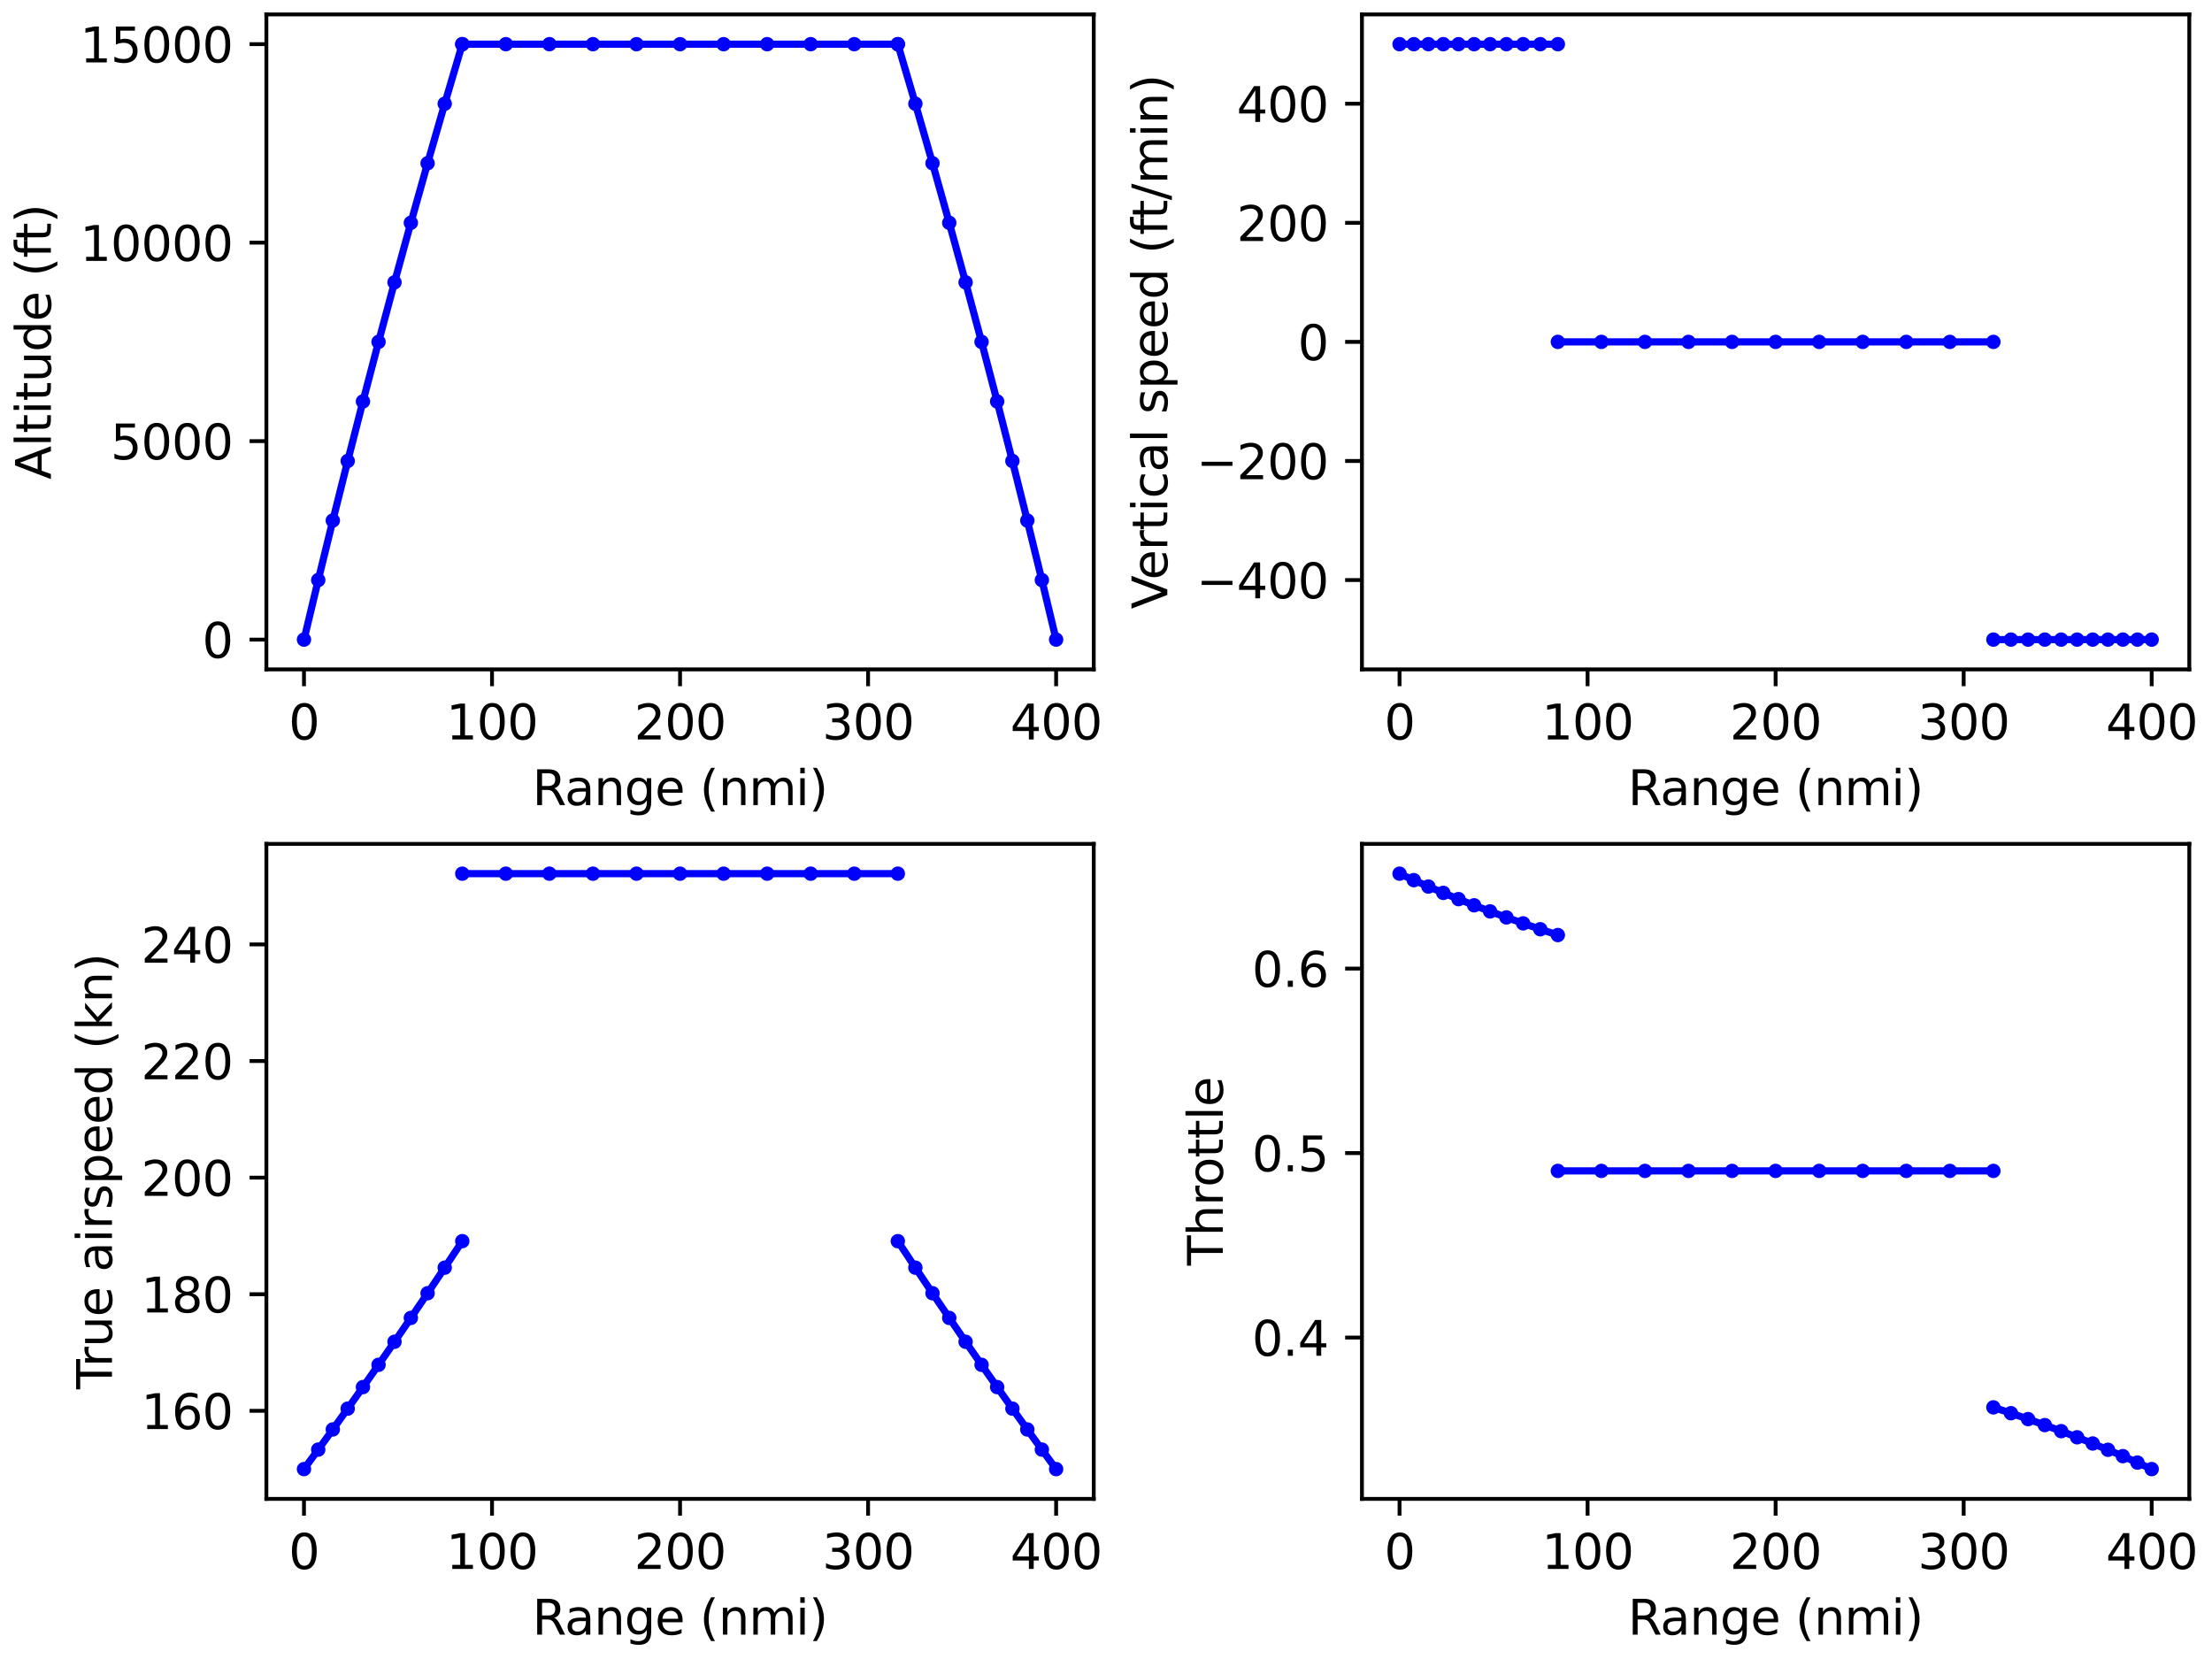 <?xml version="1.0" encoding="utf-8" standalone="no"?>
<!DOCTYPE svg PUBLIC "-//W3C//DTD SVG 1.1//EN"
  "http://www.w3.org/Graphics/SVG/1.1/DTD/svg11.dtd">
<svg xmlns:xlink="http://www.w3.org/1999/xlink" width="460.8pt" height="345.6pt" viewBox="0 0 460.8 345.6" xmlns="http://www.w3.org/2000/svg" version="1.1">
 <defs>
  <style type="text/css">*{stroke-linejoin: round; stroke-linecap: butt}</style>
 </defs>
 <g id="figure_1">
  <g id="patch_1">
   <path d="M 0 345.6 
L 460.8 345.6 
L 460.8 0 
L 0 0 
z
" style="fill: #ffffff"/>
  </g>
  <g id="axes_1">
   <g id="patch_2">
    <path d="M 55.491 139.444 
L 227.843 139.444 
L 227.843 3 
L 55.491 3 
z
" style="fill: #ffffff"/>
   </g>
   <g id="matplotlib.axis_1">
    <g id="xtick_1">
     <g id="line2d_1">
      <defs>
       <path id="m41e65a9939" d="M 0 0 
L 0 3.5 
" style="stroke: #000000; stroke-width: 0.8"/>
      </defs>
      <g>
       <use xlink:href="#m41e65a9939" x="63.325" y="139.444" style="stroke: #000000; stroke-width: 0.8"/>
      </g>
     </g>
     <g id="text_1">
      <!-- 0 -->
      <g transform="translate(60.144 154.042)scale(0.1 -0.1)">
       <defs>
        <path id="DejaVuSans-30" d="M 2034 4250 
Q 1547 4250 1301 3770 
Q 1056 3291 1056 2328 
Q 1056 1369 1301 889 
Q 1547 409 2034 409 
Q 2525 409 2770 889 
Q 3016 1369 3016 2328 
Q 3016 3291 2770 3770 
Q 2525 4250 2034 4250 
z
M 2034 4750 
Q 2819 4750 3233 4129 
Q 3647 3509 3647 2328 
Q 3647 1150 3233 529 
Q 2819 -91 2034 -91 
Q 1250 -91 836 529 
Q 422 1150 422 2328 
Q 422 3509 836 4129 
Q 1250 4750 2034 4750 
z
" transform="scale(0.016)"/>
       </defs>
       <use xlink:href="#DejaVuSans-30"/>
      </g>
     </g>
    </g>
    <g id="xtick_2">
     <g id="line2d_2">
      <g>
       <use xlink:href="#m41e65a9939" x="102.496" y="139.444" style="stroke: #000000; stroke-width: 0.8"/>
      </g>
     </g>
     <g id="text_2">
      <!-- 100 -->
      <g transform="translate(92.952 154.042)scale(0.1 -0.1)">
       <defs>
        <path id="DejaVuSans-31" d="M 794 531 
L 1825 531 
L 1825 4091 
L 703 3866 
L 703 4441 
L 1819 4666 
L 2450 4666 
L 2450 531 
L 3481 531 
L 3481 0 
L 794 0 
L 794 531 
z
" transform="scale(0.016)"/>
       </defs>
       <use xlink:href="#DejaVuSans-31"/>
       <use xlink:href="#DejaVuSans-30" x="63.623"/>
       <use xlink:href="#DejaVuSans-30" x="127.246"/>
      </g>
     </g>
    </g>
    <g id="xtick_3">
     <g id="line2d_3">
      <g>
       <use xlink:href="#m41e65a9939" x="141.667" y="139.444" style="stroke: #000000; stroke-width: 0.8"/>
      </g>
     </g>
     <g id="text_3">
      <!-- 200 -->
      <g transform="translate(132.123 154.042)scale(0.1 -0.1)">
       <defs>
        <path id="DejaVuSans-32" d="M 1228 531 
L 3431 531 
L 3431 0 
L 469 0 
L 469 531 
Q 828 903 1448 1529 
Q 2069 2156 2228 2338 
Q 2531 2678 2651 2914 
Q 2772 3150 2772 3378 
Q 2772 3750 2511 3984 
Q 2250 4219 1831 4219 
Q 1534 4219 1204 4116 
Q 875 4013 500 3803 
L 500 4441 
Q 881 4594 1212 4672 
Q 1544 4750 1819 4750 
Q 2544 4750 2975 4387 
Q 3406 4025 3406 3419 
Q 3406 3131 3298 2873 
Q 3191 2616 2906 2266 
Q 2828 2175 2409 1742 
Q 1991 1309 1228 531 
z
" transform="scale(0.016)"/>
       </defs>
       <use xlink:href="#DejaVuSans-32"/>
       <use xlink:href="#DejaVuSans-30" x="63.623"/>
       <use xlink:href="#DejaVuSans-30" x="127.246"/>
      </g>
     </g>
    </g>
    <g id="xtick_4">
     <g id="line2d_4">
      <g>
       <use xlink:href="#m41e65a9939" x="180.838" y="139.444" style="stroke: #000000; stroke-width: 0.8"/>
      </g>
     </g>
     <g id="text_4">
      <!-- 300 -->
      <g transform="translate(171.294 154.042)scale(0.1 -0.1)">
       <defs>
        <path id="DejaVuSans-33" d="M 2597 2516 
Q 3050 2419 3304 2112 
Q 3559 1806 3559 1356 
Q 3559 666 3084 287 
Q 2609 -91 1734 -91 
Q 1441 -91 1130 -33 
Q 819 25 488 141 
L 488 750 
Q 750 597 1062 519 
Q 1375 441 1716 441 
Q 2309 441 2620 675 
Q 2931 909 2931 1356 
Q 2931 1769 2642 2001 
Q 2353 2234 1838 2234 
L 1294 2234 
L 1294 2753 
L 1863 2753 
Q 2328 2753 2575 2939 
Q 2822 3125 2822 3475 
Q 2822 3834 2567 4026 
Q 2313 4219 1838 4219 
Q 1578 4219 1281 4162 
Q 984 4106 628 3988 
L 628 4550 
Q 988 4650 1302 4700 
Q 1616 4750 1894 4750 
Q 2613 4750 3031 4423 
Q 3450 4097 3450 3541 
Q 3450 3153 3228 2886 
Q 3006 2619 2597 2516 
z
" transform="scale(0.016)"/>
       </defs>
       <use xlink:href="#DejaVuSans-33"/>
       <use xlink:href="#DejaVuSans-30" x="63.623"/>
       <use xlink:href="#DejaVuSans-30" x="127.246"/>
      </g>
     </g>
    </g>
    <g id="xtick_5">
     <g id="line2d_5">
      <g>
       <use xlink:href="#m41e65a9939" x="220.009" y="139.444" style="stroke: #000000; stroke-width: 0.8"/>
      </g>
     </g>
     <g id="text_5">
      <!-- 400 -->
      <g transform="translate(210.465 154.042)scale(0.1 -0.1)">
       <defs>
        <path id="DejaVuSans-34" d="M 2419 4116 
L 825 1625 
L 2419 1625 
L 2419 4116 
z
M 2253 4666 
L 3047 4666 
L 3047 1625 
L 3713 1625 
L 3713 1100 
L 3047 1100 
L 3047 0 
L 2419 0 
L 2419 1100 
L 313 1100 
L 313 1709 
L 2253 4666 
z
" transform="scale(0.016)"/>
       </defs>
       <use xlink:href="#DejaVuSans-34"/>
       <use xlink:href="#DejaVuSans-30" x="63.623"/>
       <use xlink:href="#DejaVuSans-30" x="127.246"/>
      </g>
     </g>
    </g>
    <g id="text_6">
     <!-- Range (nmi) -->
     <g transform="translate(110.903 167.72)scale(0.1 -0.1)">
      <defs>
       <path id="DejaVuSans-52" d="M 2841 2188 
Q 3044 2119 3236 1894 
Q 3428 1669 3622 1275 
L 4263 0 
L 3584 0 
L 2988 1197 
Q 2756 1666 2539 1819 
Q 2322 1972 1947 1972 
L 1259 1972 
L 1259 0 
L 628 0 
L 628 4666 
L 2053 4666 
Q 2853 4666 3247 4331 
Q 3641 3997 3641 3322 
Q 3641 2881 3436 2590 
Q 3231 2300 2841 2188 
z
M 1259 4147 
L 1259 2491 
L 2053 2491 
Q 2509 2491 2742 2702 
Q 2975 2913 2975 3322 
Q 2975 3731 2742 3939 
Q 2509 4147 2053 4147 
L 1259 4147 
z
" transform="scale(0.016)"/>
       <path id="DejaVuSans-61" d="M 2194 1759 
Q 1497 1759 1228 1600 
Q 959 1441 959 1056 
Q 959 750 1161 570 
Q 1363 391 1709 391 
Q 2188 391 2477 730 
Q 2766 1069 2766 1631 
L 2766 1759 
L 2194 1759 
z
M 3341 1997 
L 3341 0 
L 2766 0 
L 2766 531 
Q 2569 213 2275 61 
Q 1981 -91 1556 -91 
Q 1019 -91 701 211 
Q 384 513 384 1019 
Q 384 1609 779 1909 
Q 1175 2209 1959 2209 
L 2766 2209 
L 2766 2266 
Q 2766 2663 2505 2880 
Q 2244 3097 1772 3097 
Q 1472 3097 1187 3025 
Q 903 2953 641 2809 
L 641 3341 
Q 956 3463 1253 3523 
Q 1550 3584 1831 3584 
Q 2591 3584 2966 3190 
Q 3341 2797 3341 1997 
z
" transform="scale(0.016)"/>
       <path id="DejaVuSans-6e" d="M 3513 2113 
L 3513 0 
L 2938 0 
L 2938 2094 
Q 2938 2591 2744 2837 
Q 2550 3084 2163 3084 
Q 1697 3084 1428 2787 
Q 1159 2491 1159 1978 
L 1159 0 
L 581 0 
L 581 3500 
L 1159 3500 
L 1159 2956 
Q 1366 3272 1645 3428 
Q 1925 3584 2291 3584 
Q 2894 3584 3203 3211 
Q 3513 2838 3513 2113 
z
" transform="scale(0.016)"/>
       <path id="DejaVuSans-67" d="M 2906 1791 
Q 2906 2416 2648 2759 
Q 2391 3103 1925 3103 
Q 1463 3103 1205 2759 
Q 947 2416 947 1791 
Q 947 1169 1205 825 
Q 1463 481 1925 481 
Q 2391 481 2648 825 
Q 2906 1169 2906 1791 
z
M 3481 434 
Q 3481 -459 3084 -895 
Q 2688 -1331 1869 -1331 
Q 1566 -1331 1297 -1286 
Q 1028 -1241 775 -1147 
L 775 -588 
Q 1028 -725 1275 -790 
Q 1522 -856 1778 -856 
Q 2344 -856 2625 -561 
Q 2906 -266 2906 331 
L 2906 616 
Q 2728 306 2450 153 
Q 2172 0 1784 0 
Q 1141 0 747 490 
Q 353 981 353 1791 
Q 353 2603 747 3093 
Q 1141 3584 1784 3584 
Q 2172 3584 2450 3431 
Q 2728 3278 2906 2969 
L 2906 3500 
L 3481 3500 
L 3481 434 
z
" transform="scale(0.016)"/>
       <path id="DejaVuSans-65" d="M 3597 1894 
L 3597 1613 
L 953 1613 
Q 991 1019 1311 708 
Q 1631 397 2203 397 
Q 2534 397 2845 478 
Q 3156 559 3463 722 
L 3463 178 
Q 3153 47 2828 -22 
Q 2503 -91 2169 -91 
Q 1331 -91 842 396 
Q 353 884 353 1716 
Q 353 2575 817 3079 
Q 1281 3584 2069 3584 
Q 2775 3584 3186 3129 
Q 3597 2675 3597 1894 
z
M 3022 2063 
Q 3016 2534 2758 2815 
Q 2500 3097 2075 3097 
Q 1594 3097 1305 2825 
Q 1016 2553 972 2059 
L 3022 2063 
z
" transform="scale(0.016)"/>
       <path id="DejaVuSans-20" transform="scale(0.016)"/>
       <path id="DejaVuSans-28" d="M 1984 4856 
Q 1566 4138 1362 3434 
Q 1159 2731 1159 2009 
Q 1159 1288 1364 580 
Q 1569 -128 1984 -844 
L 1484 -844 
Q 1016 -109 783 600 
Q 550 1309 550 2009 
Q 550 2706 781 3412 
Q 1013 4119 1484 4856 
L 1984 4856 
z
" transform="scale(0.016)"/>
       <path id="DejaVuSans-6d" d="M 3328 2828 
Q 3544 3216 3844 3400 
Q 4144 3584 4550 3584 
Q 5097 3584 5394 3201 
Q 5691 2819 5691 2113 
L 5691 0 
L 5113 0 
L 5113 2094 
Q 5113 2597 4934 2840 
Q 4756 3084 4391 3084 
Q 3944 3084 3684 2787 
Q 3425 2491 3425 1978 
L 3425 0 
L 2847 0 
L 2847 2094 
Q 2847 2600 2669 2842 
Q 2491 3084 2119 3084 
Q 1678 3084 1418 2786 
Q 1159 2488 1159 1978 
L 1159 0 
L 581 0 
L 581 3500 
L 1159 3500 
L 1159 2956 
Q 1356 3278 1631 3431 
Q 1906 3584 2284 3584 
Q 2666 3584 2933 3390 
Q 3200 3197 3328 2828 
z
" transform="scale(0.016)"/>
       <path id="DejaVuSans-69" d="M 603 3500 
L 1178 3500 
L 1178 0 
L 603 0 
L 603 3500 
z
M 603 4863 
L 1178 4863 
L 1178 4134 
L 603 4134 
L 603 4863 
z
" transform="scale(0.016)"/>
       <path id="DejaVuSans-29" d="M 513 4856 
L 1013 4856 
Q 1481 4119 1714 3412 
Q 1947 2706 1947 2009 
Q 1947 1309 1714 600 
Q 1481 -109 1013 -844 
L 513 -844 
Q 928 -128 1133 580 
Q 1338 1288 1338 2009 
Q 1338 2731 1133 3434 
Q 928 4138 513 4856 
z
" transform="scale(0.016)"/>
      </defs>
      <use xlink:href="#DejaVuSans-52"/>
      <use xlink:href="#DejaVuSans-61" x="67.232"/>
      <use xlink:href="#DejaVuSans-6e" x="128.512"/>
      <use xlink:href="#DejaVuSans-67" x="191.891"/>
      <use xlink:href="#DejaVuSans-65" x="255.367"/>
      <use xlink:href="#DejaVuSans-20" x="316.891"/>
      <use xlink:href="#DejaVuSans-28" x="348.678"/>
      <use xlink:href="#DejaVuSans-6e" x="387.691"/>
      <use xlink:href="#DejaVuSans-6d" x="451.07"/>
      <use xlink:href="#DejaVuSans-69" x="548.482"/>
      <use xlink:href="#DejaVuSans-29" x="576.266"/>
     </g>
    </g>
   </g>
   <g id="matplotlib.axis_2">
    <g id="ytick_1">
     <g id="line2d_6">
      <defs>
       <path id="m2344c0c65b" d="M 0 0 
L -3.5 0 
" style="stroke: #000000; stroke-width: 0.8"/>
      </defs>
      <g>
       <use xlink:href="#m2344c0c65b" x="55.491" y="133.242" style="stroke: #000000; stroke-width: 0.8"/>
      </g>
     </g>
     <g id="text_7">
      <!-- 0 -->
      <g transform="translate(42.128 137.041)scale(0.1 -0.1)">
       <use xlink:href="#DejaVuSans-30"/>
      </g>
     </g>
    </g>
    <g id="ytick_2">
     <g id="line2d_7">
      <g>
       <use xlink:href="#m2344c0c65b" x="55.491" y="91.895" style="stroke: #000000; stroke-width: 0.8"/>
      </g>
     </g>
     <g id="text_8">
      <!-- 5000 -->
      <g transform="translate(23.041 95.694)scale(0.1 -0.1)">
       <defs>
        <path id="DejaVuSans-35" d="M 691 4666 
L 3169 4666 
L 3169 4134 
L 1269 4134 
L 1269 2991 
Q 1406 3038 1543 3061 
Q 1681 3084 1819 3084 
Q 2600 3084 3056 2656 
Q 3513 2228 3513 1497 
Q 3513 744 3044 326 
Q 2575 -91 1722 -91 
Q 1428 -91 1123 -41 
Q 819 9 494 109 
L 494 744 
Q 775 591 1075 516 
Q 1375 441 1709 441 
Q 2250 441 2565 725 
Q 2881 1009 2881 1497 
Q 2881 1984 2565 2268 
Q 2250 2553 1709 2553 
Q 1456 2553 1204 2497 
Q 953 2441 691 2322 
L 691 4666 
z
" transform="scale(0.016)"/>
       </defs>
       <use xlink:href="#DejaVuSans-35"/>
       <use xlink:href="#DejaVuSans-30" x="63.623"/>
       <use xlink:href="#DejaVuSans-30" x="127.246"/>
       <use xlink:href="#DejaVuSans-30" x="190.869"/>
      </g>
     </g>
    </g>
    <g id="ytick_3">
     <g id="line2d_8">
      <g>
       <use xlink:href="#m2344c0c65b" x="55.491" y="50.549" style="stroke: #000000; stroke-width: 0.8"/>
      </g>
     </g>
     <g id="text_9">
      <!-- 10000 -->
      <g transform="translate(16.678 54.348)scale(0.1 -0.1)">
       <use xlink:href="#DejaVuSans-31"/>
       <use xlink:href="#DejaVuSans-30" x="63.623"/>
       <use xlink:href="#DejaVuSans-30" x="127.246"/>
       <use xlink:href="#DejaVuSans-30" x="190.869"/>
       <use xlink:href="#DejaVuSans-30" x="254.492"/>
      </g>
     </g>
    </g>
    <g id="ytick_4">
     <g id="line2d_9">
      <g>
       <use xlink:href="#m2344c0c65b" x="55.491" y="9.202" style="stroke: #000000; stroke-width: 0.8"/>
      </g>
     </g>
     <g id="text_10">
      <!-- 15000 -->
      <g transform="translate(16.678 13.001)scale(0.1 -0.1)">
       <use xlink:href="#DejaVuSans-31"/>
       <use xlink:href="#DejaVuSans-35" x="63.623"/>
       <use xlink:href="#DejaVuSans-30" x="127.246"/>
       <use xlink:href="#DejaVuSans-30" x="190.869"/>
       <use xlink:href="#DejaVuSans-30" x="254.492"/>
      </g>
     </g>
    </g>
    <g id="text_11">
     <!-- Altitude (ft) -->
     <g transform="translate(10.599 99.884)rotate(-90)scale(0.1 -0.1)">
      <defs>
       <path id="DejaVuSans-41" d="M 2188 4044 
L 1331 1722 
L 3047 1722 
L 2188 4044 
z
M 1831 4666 
L 2547 4666 
L 4325 0 
L 3669 0 
L 3244 1197 
L 1141 1197 
L 716 0 
L 50 0 
L 1831 4666 
z
" transform="scale(0.016)"/>
       <path id="DejaVuSans-6c" d="M 603 4863 
L 1178 4863 
L 1178 0 
L 603 0 
L 603 4863 
z
" transform="scale(0.016)"/>
       <path id="DejaVuSans-74" d="M 1172 4494 
L 1172 3500 
L 2356 3500 
L 2356 3053 
L 1172 3053 
L 1172 1153 
Q 1172 725 1289 603 
Q 1406 481 1766 481 
L 2356 481 
L 2356 0 
L 1766 0 
Q 1100 0 847 248 
Q 594 497 594 1153 
L 594 3053 
L 172 3053 
L 172 3500 
L 594 3500 
L 594 4494 
L 1172 4494 
z
" transform="scale(0.016)"/>
       <path id="DejaVuSans-75" d="M 544 1381 
L 544 3500 
L 1119 3500 
L 1119 1403 
Q 1119 906 1312 657 
Q 1506 409 1894 409 
Q 2359 409 2629 706 
Q 2900 1003 2900 1516 
L 2900 3500 
L 3475 3500 
L 3475 0 
L 2900 0 
L 2900 538 
Q 2691 219 2414 64 
Q 2138 -91 1772 -91 
Q 1169 -91 856 284 
Q 544 659 544 1381 
z
M 1991 3584 
L 1991 3584 
z
" transform="scale(0.016)"/>
       <path id="DejaVuSans-64" d="M 2906 2969 
L 2906 4863 
L 3481 4863 
L 3481 0 
L 2906 0 
L 2906 525 
Q 2725 213 2448 61 
Q 2172 -91 1784 -91 
Q 1150 -91 751 415 
Q 353 922 353 1747 
Q 353 2572 751 3078 
Q 1150 3584 1784 3584 
Q 2172 3584 2448 3432 
Q 2725 3281 2906 2969 
z
M 947 1747 
Q 947 1113 1208 752 
Q 1469 391 1925 391 
Q 2381 391 2643 752 
Q 2906 1113 2906 1747 
Q 2906 2381 2643 2742 
Q 2381 3103 1925 3103 
Q 1469 3103 1208 2742 
Q 947 2381 947 1747 
z
" transform="scale(0.016)"/>
       <path id="DejaVuSans-66" d="M 2375 4863 
L 2375 4384 
L 1825 4384 
Q 1516 4384 1395 4259 
Q 1275 4134 1275 3809 
L 1275 3500 
L 2222 3500 
L 2222 3053 
L 1275 3053 
L 1275 0 
L 697 0 
L 697 3053 
L 147 3053 
L 147 3500 
L 697 3500 
L 697 3744 
Q 697 4328 969 4595 
Q 1241 4863 1831 4863 
L 2375 4863 
z
" transform="scale(0.016)"/>
      </defs>
      <use xlink:href="#DejaVuSans-41"/>
      <use xlink:href="#DejaVuSans-6c" x="68.408"/>
      <use xlink:href="#DejaVuSans-74" x="96.191"/>
      <use xlink:href="#DejaVuSans-69" x="135.4"/>
      <use xlink:href="#DejaVuSans-74" x="163.184"/>
      <use xlink:href="#DejaVuSans-75" x="202.393"/>
      <use xlink:href="#DejaVuSans-64" x="265.771"/>
      <use xlink:href="#DejaVuSans-65" x="329.248"/>
      <use xlink:href="#DejaVuSans-20" x="390.771"/>
      <use xlink:href="#DejaVuSans-28" x="422.559"/>
      <use xlink:href="#DejaVuSans-66" x="461.572"/>
      <use xlink:href="#DejaVuSans-74" x="495.027"/>
      <use xlink:href="#DejaVuSans-29" x="534.236"/>
     </g>
    </g>
   </g>
   <g id="line2d_10">
    <path d="M 63.325 133.242 
L 66.294 120.838 
L 69.33 108.434 
L 72.434 96.03 
L 75.61 83.626 
L 78.859 71.222 
L 82.184 58.818 
L 85.588 46.414 
L 89.074 34.01 
L 92.644 21.606 
L 96.302 9.202 
" clip-path="url(#p05871448af)" style="fill: none; stroke: #0000ff; stroke-width: 1.5; stroke-linecap: square"/>
    <defs>
     <path id="mf1e8833b6c" d="M 0 1 
C 0.265 1 0.52 0.895 0.707 0.707 
C 0.895 0.52 1 0.265 1 0 
C 1 -0.265 0.895 -0.52 0.707 -0.707 
C 0.52 -0.895 0.265 -1 0 -1 
C -0.265 -1 -0.52 -0.895 -0.707 -0.707 
C -0.895 -0.52 -1 -0.265 -1 0 
C -1 0.265 -0.895 0.52 -0.707 0.707 
C -0.52 0.895 -0.265 1 0 1 
z
" style="stroke: #0000ff"/>
    </defs>
    <g clip-path="url(#p05871448af)">
     <use xlink:href="#mf1e8833b6c" x="63.325" y="133.242" style="fill: #0000ff; stroke: #0000ff"/>
     <use xlink:href="#mf1e8833b6c" x="66.294" y="120.838" style="fill: #0000ff; stroke: #0000ff"/>
     <use xlink:href="#mf1e8833b6c" x="69.33" y="108.434" style="fill: #0000ff; stroke: #0000ff"/>
     <use xlink:href="#mf1e8833b6c" x="72.434" y="96.03" style="fill: #0000ff; stroke: #0000ff"/>
     <use xlink:href="#mf1e8833b6c" x="75.61" y="83.626" style="fill: #0000ff; stroke: #0000ff"/>
     <use xlink:href="#mf1e8833b6c" x="78.859" y="71.222" style="fill: #0000ff; stroke: #0000ff"/>
     <use xlink:href="#mf1e8833b6c" x="82.184" y="58.818" style="fill: #0000ff; stroke: #0000ff"/>
     <use xlink:href="#mf1e8833b6c" x="85.588" y="46.414" style="fill: #0000ff; stroke: #0000ff"/>
     <use xlink:href="#mf1e8833b6c" x="89.074" y="34.01" style="fill: #0000ff; stroke: #0000ff"/>
     <use xlink:href="#mf1e8833b6c" x="92.644" y="21.606" style="fill: #0000ff; stroke: #0000ff"/>
     <use xlink:href="#mf1e8833b6c" x="96.302" y="9.202" style="fill: #0000ff; stroke: #0000ff"/>
    </g>
   </g>
   <g id="line2d_11">
    <path d="M 96.302 9.202 
L 105.375 9.202 
L 114.448 9.202 
L 123.521 9.202 
L 132.594 9.202 
L 141.667 9.202 
L 150.74 9.202 
L 159.813 9.202 
L 168.886 9.202 
L 177.959 9.202 
L 187.032 9.202 
" clip-path="url(#p05871448af)" style="fill: none; stroke: #0000ff; stroke-width: 1.5; stroke-linecap: square"/>
    <g clip-path="url(#p05871448af)">
     <use xlink:href="#mf1e8833b6c" x="96.302" y="9.202" style="fill: #0000ff; stroke: #0000ff"/>
     <use xlink:href="#mf1e8833b6c" x="105.375" y="9.202" style="fill: #0000ff; stroke: #0000ff"/>
     <use xlink:href="#mf1e8833b6c" x="114.448" y="9.202" style="fill: #0000ff; stroke: #0000ff"/>
     <use xlink:href="#mf1e8833b6c" x="123.521" y="9.202" style="fill: #0000ff; stroke: #0000ff"/>
     <use xlink:href="#mf1e8833b6c" x="132.594" y="9.202" style="fill: #0000ff; stroke: #0000ff"/>
     <use xlink:href="#mf1e8833b6c" x="141.667" y="9.202" style="fill: #0000ff; stroke: #0000ff"/>
     <use xlink:href="#mf1e8833b6c" x="150.74" y="9.202" style="fill: #0000ff; stroke: #0000ff"/>
     <use xlink:href="#mf1e8833b6c" x="159.813" y="9.202" style="fill: #0000ff; stroke: #0000ff"/>
     <use xlink:href="#mf1e8833b6c" x="168.886" y="9.202" style="fill: #0000ff; stroke: #0000ff"/>
     <use xlink:href="#mf1e8833b6c" x="177.959" y="9.202" style="fill: #0000ff; stroke: #0000ff"/>
     <use xlink:href="#mf1e8833b6c" x="187.032" y="9.202" style="fill: #0000ff; stroke: #0000ff"/>
    </g>
   </g>
   <g id="line2d_12">
    <path d="M 187.032 9.202 
L 190.69 21.606 
L 194.26 34.01 
L 197.746 46.414 
L 201.15 58.818 
L 204.475 71.222 
L 207.724 83.626 
L 210.9 96.03 
L 214.004 108.434 
L 217.04 120.838 
L 220.009 133.242 
" clip-path="url(#p05871448af)" style="fill: none; stroke: #0000ff; stroke-width: 1.5; stroke-linecap: square"/>
    <g clip-path="url(#p05871448af)">
     <use xlink:href="#mf1e8833b6c" x="187.032" y="9.202" style="fill: #0000ff; stroke: #0000ff"/>
     <use xlink:href="#mf1e8833b6c" x="190.69" y="21.606" style="fill: #0000ff; stroke: #0000ff"/>
     <use xlink:href="#mf1e8833b6c" x="194.26" y="34.01" style="fill: #0000ff; stroke: #0000ff"/>
     <use xlink:href="#mf1e8833b6c" x="197.746" y="46.414" style="fill: #0000ff; stroke: #0000ff"/>
     <use xlink:href="#mf1e8833b6c" x="201.15" y="58.818" style="fill: #0000ff; stroke: #0000ff"/>
     <use xlink:href="#mf1e8833b6c" x="204.475" y="71.222" style="fill: #0000ff; stroke: #0000ff"/>
     <use xlink:href="#mf1e8833b6c" x="207.724" y="83.626" style="fill: #0000ff; stroke: #0000ff"/>
     <use xlink:href="#mf1e8833b6c" x="210.9" y="96.03" style="fill: #0000ff; stroke: #0000ff"/>
     <use xlink:href="#mf1e8833b6c" x="214.004" y="108.434" style="fill: #0000ff; stroke: #0000ff"/>
     <use xlink:href="#mf1e8833b6c" x="217.04" y="120.838" style="fill: #0000ff; stroke: #0000ff"/>
     <use xlink:href="#mf1e8833b6c" x="220.009" y="133.242" style="fill: #0000ff; stroke: #0000ff"/>
    </g>
   </g>
   <g id="patch_3">
    <path d="M 55.491 139.444 
L 55.491 3 
" style="fill: none; stroke: #000000; stroke-width: 0.8; stroke-linejoin: miter; stroke-linecap: square"/>
   </g>
   <g id="patch_4">
    <path d="M 227.843 139.444 
L 227.843 3 
" style="fill: none; stroke: #000000; stroke-width: 0.8; stroke-linejoin: miter; stroke-linecap: square"/>
   </g>
   <g id="patch_5">
    <path d="M 55.491 139.444 
L 227.843 139.444 
" style="fill: none; stroke: #000000; stroke-width: 0.8; stroke-linejoin: miter; stroke-linecap: square"/>
   </g>
   <g id="patch_6">
    <path d="M 55.491 3 
L 227.843 3 
" style="fill: none; stroke: #000000; stroke-width: 0.8; stroke-linejoin: miter; stroke-linecap: square"/>
   </g>
  </g>
  <g id="axes_2">
   <g id="patch_7">
    <path d="M 283.718 139.444 
L 456.07 139.444 
L 456.07 3 
L 283.718 3 
z
" style="fill: #ffffff"/>
   </g>
   <g id="matplotlib.axis_3">
    <g id="xtick_6">
     <g id="line2d_13">
      <g>
       <use xlink:href="#m41e65a9939" x="291.552" y="139.444" style="stroke: #000000; stroke-width: 0.8"/>
      </g>
     </g>
     <g id="text_12">
      <!-- 0 -->
      <g transform="translate(288.371 154.042)scale(0.1 -0.1)">
       <use xlink:href="#DejaVuSans-30"/>
      </g>
     </g>
    </g>
    <g id="xtick_7">
     <g id="line2d_14">
      <g>
       <use xlink:href="#m41e65a9939" x="330.723" y="139.444" style="stroke: #000000; stroke-width: 0.8"/>
      </g>
     </g>
     <g id="text_13">
      <!-- 100 -->
      <g transform="translate(321.18 154.042)scale(0.1 -0.1)">
       <use xlink:href="#DejaVuSans-31"/>
       <use xlink:href="#DejaVuSans-30" x="63.623"/>
       <use xlink:href="#DejaVuSans-30" x="127.246"/>
      </g>
     </g>
    </g>
    <g id="xtick_8">
     <g id="line2d_15">
      <g>
       <use xlink:href="#m41e65a9939" x="369.894" y="139.444" style="stroke: #000000; stroke-width: 0.8"/>
      </g>
     </g>
     <g id="text_14">
      <!-- 200 -->
      <g transform="translate(360.351 154.042)scale(0.1 -0.1)">
       <use xlink:href="#DejaVuSans-32"/>
       <use xlink:href="#DejaVuSans-30" x="63.623"/>
       <use xlink:href="#DejaVuSans-30" x="127.246"/>
      </g>
     </g>
    </g>
    <g id="xtick_9">
     <g id="line2d_16">
      <g>
       <use xlink:href="#m41e65a9939" x="409.065" y="139.444" style="stroke: #000000; stroke-width: 0.8"/>
      </g>
     </g>
     <g id="text_15">
      <!-- 300 -->
      <g transform="translate(399.521 154.042)scale(0.1 -0.1)">
       <use xlink:href="#DejaVuSans-33"/>
       <use xlink:href="#DejaVuSans-30" x="63.623"/>
       <use xlink:href="#DejaVuSans-30" x="127.246"/>
      </g>
     </g>
    </g>
    <g id="xtick_10">
     <g id="line2d_17">
      <g>
       <use xlink:href="#m41e65a9939" x="448.236" y="139.444" style="stroke: #000000; stroke-width: 0.8"/>
      </g>
     </g>
     <g id="text_16">
      <!-- 400 -->
      <g transform="translate(438.692 154.042)scale(0.1 -0.1)">
       <use xlink:href="#DejaVuSans-34"/>
       <use xlink:href="#DejaVuSans-30" x="63.623"/>
       <use xlink:href="#DejaVuSans-30" x="127.246"/>
      </g>
     </g>
    </g>
    <g id="text_17">
     <!-- Range (nmi) -->
     <g transform="translate(339.13 167.72)scale(0.1 -0.1)">
      <use xlink:href="#DejaVuSans-52"/>
      <use xlink:href="#DejaVuSans-61" x="67.232"/>
      <use xlink:href="#DejaVuSans-6e" x="128.512"/>
      <use xlink:href="#DejaVuSans-67" x="191.891"/>
      <use xlink:href="#DejaVuSans-65" x="255.367"/>
      <use xlink:href="#DejaVuSans-20" x="316.891"/>
      <use xlink:href="#DejaVuSans-28" x="348.678"/>
      <use xlink:href="#DejaVuSans-6e" x="387.691"/>
      <use xlink:href="#DejaVuSans-6d" x="451.07"/>
      <use xlink:href="#DejaVuSans-69" x="548.482"/>
      <use xlink:href="#DejaVuSans-29" x="576.266"/>
     </g>
    </g>
   </g>
   <g id="matplotlib.axis_4">
    <g id="ytick_5">
     <g id="line2d_18">
      <g>
       <use xlink:href="#m2344c0c65b" x="283.718" y="120.838" style="stroke: #000000; stroke-width: 0.8"/>
      </g>
     </g>
     <g id="text_18">
      <!-- −400 -->
      <g transform="translate(249.251 124.637)scale(0.1 -0.1)">
       <defs>
        <path id="DejaVuSans-2212" d="M 678 2272 
L 4684 2272 
L 4684 1741 
L 678 1741 
L 678 2272 
z
" transform="scale(0.016)"/>
       </defs>
       <use xlink:href="#DejaVuSans-2212"/>
       <use xlink:href="#DejaVuSans-34" x="83.789"/>
       <use xlink:href="#DejaVuSans-30" x="147.412"/>
       <use xlink:href="#DejaVuSans-30" x="211.035"/>
      </g>
     </g>
    </g>
    <g id="ytick_6">
     <g id="line2d_19">
      <g>
       <use xlink:href="#m2344c0c65b" x="283.718" y="96.03" style="stroke: #000000; stroke-width: 0.8"/>
      </g>
     </g>
     <g id="text_19">
      <!-- −200 -->
      <g transform="translate(249.251 99.829)scale(0.1 -0.1)">
       <use xlink:href="#DejaVuSans-2212"/>
       <use xlink:href="#DejaVuSans-32" x="83.789"/>
       <use xlink:href="#DejaVuSans-30" x="147.412"/>
       <use xlink:href="#DejaVuSans-30" x="211.035"/>
      </g>
     </g>
    </g>
    <g id="ytick_7">
     <g id="line2d_20">
      <g>
       <use xlink:href="#m2344c0c65b" x="283.718" y="71.222" style="stroke: #000000; stroke-width: 0.8"/>
      </g>
     </g>
     <g id="text_20">
      <!-- 0 -->
      <g transform="translate(270.356 75.021)scale(0.1 -0.1)">
       <use xlink:href="#DejaVuSans-30"/>
      </g>
     </g>
    </g>
    <g id="ytick_8">
     <g id="line2d_21">
      <g>
       <use xlink:href="#m2344c0c65b" x="283.718" y="46.414" style="stroke: #000000; stroke-width: 0.8"/>
      </g>
     </g>
     <g id="text_21">
      <!-- 200 -->
      <g transform="translate(257.631 50.213)scale(0.1 -0.1)">
       <use xlink:href="#DejaVuSans-32"/>
       <use xlink:href="#DejaVuSans-30" x="63.623"/>
       <use xlink:href="#DejaVuSans-30" x="127.246"/>
      </g>
     </g>
    </g>
    <g id="ytick_9">
     <g id="line2d_22">
      <g>
       <use xlink:href="#m2344c0c65b" x="283.718" y="21.606" style="stroke: #000000; stroke-width: 0.8"/>
      </g>
     </g>
     <g id="text_22">
      <!-- 400 -->
      <g transform="translate(257.631 25.405)scale(0.1 -0.1)">
       <use xlink:href="#DejaVuSans-34"/>
       <use xlink:href="#DejaVuSans-30" x="63.623"/>
       <use xlink:href="#DejaVuSans-30" x="127.246"/>
      </g>
     </g>
    </g>
    <g id="text_23">
     <!-- Vertical speed (ft/min) -->
     <g transform="translate(243.171 126.87)rotate(-90)scale(0.1 -0.1)">
      <defs>
       <path id="DejaVuSans-56" d="M 1831 0 
L 50 4666 
L 709 4666 
L 2188 738 
L 3669 4666 
L 4325 4666 
L 2547 0 
L 1831 0 
z
" transform="scale(0.016)"/>
       <path id="DejaVuSans-72" d="M 2631 2963 
Q 2534 3019 2420 3045 
Q 2306 3072 2169 3072 
Q 1681 3072 1420 2755 
Q 1159 2438 1159 1844 
L 1159 0 
L 581 0 
L 581 3500 
L 1159 3500 
L 1159 2956 
Q 1341 3275 1631 3429 
Q 1922 3584 2338 3584 
Q 2397 3584 2469 3576 
Q 2541 3569 2628 3553 
L 2631 2963 
z
" transform="scale(0.016)"/>
       <path id="DejaVuSans-63" d="M 3122 3366 
L 3122 2828 
Q 2878 2963 2633 3030 
Q 2388 3097 2138 3097 
Q 1578 3097 1268 2742 
Q 959 2388 959 1747 
Q 959 1106 1268 751 
Q 1578 397 2138 397 
Q 2388 397 2633 464 
Q 2878 531 3122 666 
L 3122 134 
Q 2881 22 2623 -34 
Q 2366 -91 2075 -91 
Q 1284 -91 818 406 
Q 353 903 353 1747 
Q 353 2603 823 3093 
Q 1294 3584 2113 3584 
Q 2378 3584 2631 3529 
Q 2884 3475 3122 3366 
z
" transform="scale(0.016)"/>
       <path id="DejaVuSans-73" d="M 2834 3397 
L 2834 2853 
Q 2591 2978 2328 3040 
Q 2066 3103 1784 3103 
Q 1356 3103 1142 2972 
Q 928 2841 928 2578 
Q 928 2378 1081 2264 
Q 1234 2150 1697 2047 
L 1894 2003 
Q 2506 1872 2764 1633 
Q 3022 1394 3022 966 
Q 3022 478 2636 193 
Q 2250 -91 1575 -91 
Q 1294 -91 989 -36 
Q 684 19 347 128 
L 347 722 
Q 666 556 975 473 
Q 1284 391 1588 391 
Q 1994 391 2212 530 
Q 2431 669 2431 922 
Q 2431 1156 2273 1281 
Q 2116 1406 1581 1522 
L 1381 1569 
Q 847 1681 609 1914 
Q 372 2147 372 2553 
Q 372 3047 722 3315 
Q 1072 3584 1716 3584 
Q 2034 3584 2315 3537 
Q 2597 3491 2834 3397 
z
" transform="scale(0.016)"/>
       <path id="DejaVuSans-70" d="M 1159 525 
L 1159 -1331 
L 581 -1331 
L 581 3500 
L 1159 3500 
L 1159 2969 
Q 1341 3281 1617 3432 
Q 1894 3584 2278 3584 
Q 2916 3584 3314 3078 
Q 3713 2572 3713 1747 
Q 3713 922 3314 415 
Q 2916 -91 2278 -91 
Q 1894 -91 1617 61 
Q 1341 213 1159 525 
z
M 3116 1747 
Q 3116 2381 2855 2742 
Q 2594 3103 2138 3103 
Q 1681 3103 1420 2742 
Q 1159 2381 1159 1747 
Q 1159 1113 1420 752 
Q 1681 391 2138 391 
Q 2594 391 2855 752 
Q 3116 1113 3116 1747 
z
" transform="scale(0.016)"/>
       <path id="DejaVuSans-2f" d="M 1625 4666 
L 2156 4666 
L 531 -594 
L 0 -594 
L 1625 4666 
z
" transform="scale(0.016)"/>
      </defs>
      <use xlink:href="#DejaVuSans-56"/>
      <use xlink:href="#DejaVuSans-65" x="60.658"/>
      <use xlink:href="#DejaVuSans-72" x="122.182"/>
      <use xlink:href="#DejaVuSans-74" x="163.295"/>
      <use xlink:href="#DejaVuSans-69" x="202.504"/>
      <use xlink:href="#DejaVuSans-63" x="230.287"/>
      <use xlink:href="#DejaVuSans-61" x="285.268"/>
      <use xlink:href="#DejaVuSans-6c" x="346.547"/>
      <use xlink:href="#DejaVuSans-20" x="374.33"/>
      <use xlink:href="#DejaVuSans-73" x="406.117"/>
      <use xlink:href="#DejaVuSans-70" x="458.217"/>
      <use xlink:href="#DejaVuSans-65" x="521.693"/>
      <use xlink:href="#DejaVuSans-65" x="583.217"/>
      <use xlink:href="#DejaVuSans-64" x="644.74"/>
      <use xlink:href="#DejaVuSans-20" x="708.217"/>
      <use xlink:href="#DejaVuSans-28" x="740.004"/>
      <use xlink:href="#DejaVuSans-66" x="779.018"/>
      <use xlink:href="#DejaVuSans-74" x="812.473"/>
      <use xlink:href="#DejaVuSans-2f" x="851.682"/>
      <use xlink:href="#DejaVuSans-6d" x="885.373"/>
      <use xlink:href="#DejaVuSans-69" x="982.785"/>
      <use xlink:href="#DejaVuSans-6e" x="1010.568"/>
      <use xlink:href="#DejaVuSans-29" x="1073.947"/>
     </g>
    </g>
   </g>
   <g id="line2d_23">
    <path d="M 291.552 9.202 
L 294.521 9.202 
L 297.557 9.202 
L 300.661 9.202 
L 303.837 9.202 
L 307.086 9.202 
L 310.411 9.202 
L 313.816 9.202 
L 317.301 9.202 
L 320.871 9.202 
L 324.529 9.202 
" clip-path="url(#pbc133ece37)" style="fill: none; stroke: #0000ff; stroke-width: 1.5; stroke-linecap: square"/>
    <g clip-path="url(#pbc133ece37)">
     <use xlink:href="#mf1e8833b6c" x="291.552" y="9.202" style="fill: #0000ff; stroke: #0000ff"/>
     <use xlink:href="#mf1e8833b6c" x="294.521" y="9.202" style="fill: #0000ff; stroke: #0000ff"/>
     <use xlink:href="#mf1e8833b6c" x="297.557" y="9.202" style="fill: #0000ff; stroke: #0000ff"/>
     <use xlink:href="#mf1e8833b6c" x="300.661" y="9.202" style="fill: #0000ff; stroke: #0000ff"/>
     <use xlink:href="#mf1e8833b6c" x="303.837" y="9.202" style="fill: #0000ff; stroke: #0000ff"/>
     <use xlink:href="#mf1e8833b6c" x="307.086" y="9.202" style="fill: #0000ff; stroke: #0000ff"/>
     <use xlink:href="#mf1e8833b6c" x="310.411" y="9.202" style="fill: #0000ff; stroke: #0000ff"/>
     <use xlink:href="#mf1e8833b6c" x="313.816" y="9.202" style="fill: #0000ff; stroke: #0000ff"/>
     <use xlink:href="#mf1e8833b6c" x="317.301" y="9.202" style="fill: #0000ff; stroke: #0000ff"/>
     <use xlink:href="#mf1e8833b6c" x="320.871" y="9.202" style="fill: #0000ff; stroke: #0000ff"/>
     <use xlink:href="#mf1e8833b6c" x="324.529" y="9.202" style="fill: #0000ff; stroke: #0000ff"/>
    </g>
   </g>
   <g id="line2d_24">
    <path d="M 324.529 71.222 
L 333.602 71.222 
L 342.675 71.222 
L 351.748 71.222 
L 360.821 71.222 
L 369.894 71.222 
L 378.967 71.222 
L 388.04 71.222 
L 397.114 71.222 
L 406.187 71.222 
L 415.26 71.222 
" clip-path="url(#pbc133ece37)" style="fill: none; stroke: #0000ff; stroke-width: 1.5; stroke-linecap: square"/>
    <g clip-path="url(#pbc133ece37)">
     <use xlink:href="#mf1e8833b6c" x="324.529" y="71.222" style="fill: #0000ff; stroke: #0000ff"/>
     <use xlink:href="#mf1e8833b6c" x="333.602" y="71.222" style="fill: #0000ff; stroke: #0000ff"/>
     <use xlink:href="#mf1e8833b6c" x="342.675" y="71.222" style="fill: #0000ff; stroke: #0000ff"/>
     <use xlink:href="#mf1e8833b6c" x="351.748" y="71.222" style="fill: #0000ff; stroke: #0000ff"/>
     <use xlink:href="#mf1e8833b6c" x="360.821" y="71.222" style="fill: #0000ff; stroke: #0000ff"/>
     <use xlink:href="#mf1e8833b6c" x="369.894" y="71.222" style="fill: #0000ff; stroke: #0000ff"/>
     <use xlink:href="#mf1e8833b6c" x="378.967" y="71.222" style="fill: #0000ff; stroke: #0000ff"/>
     <use xlink:href="#mf1e8833b6c" x="388.04" y="71.222" style="fill: #0000ff; stroke: #0000ff"/>
     <use xlink:href="#mf1e8833b6c" x="397.114" y="71.222" style="fill: #0000ff; stroke: #0000ff"/>
     <use xlink:href="#mf1e8833b6c" x="406.187" y="71.222" style="fill: #0000ff; stroke: #0000ff"/>
     <use xlink:href="#mf1e8833b6c" x="415.26" y="71.222" style="fill: #0000ff; stroke: #0000ff"/>
    </g>
   </g>
   <g id="line2d_25">
    <path d="M 415.26 133.242 
L 418.917 133.242 
L 422.487 133.242 
L 425.973 133.242 
L 429.377 133.242 
L 432.703 133.242 
L 435.952 133.242 
L 439.127 133.242 
L 442.232 133.242 
L 445.267 133.242 
L 448.236 133.242 
" clip-path="url(#pbc133ece37)" style="fill: none; stroke: #0000ff; stroke-width: 1.5; stroke-linecap: square"/>
    <g clip-path="url(#pbc133ece37)">
     <use xlink:href="#mf1e8833b6c" x="415.26" y="133.242" style="fill: #0000ff; stroke: #0000ff"/>
     <use xlink:href="#mf1e8833b6c" x="418.917" y="133.242" style="fill: #0000ff; stroke: #0000ff"/>
     <use xlink:href="#mf1e8833b6c" x="422.487" y="133.242" style="fill: #0000ff; stroke: #0000ff"/>
     <use xlink:href="#mf1e8833b6c" x="425.973" y="133.242" style="fill: #0000ff; stroke: #0000ff"/>
     <use xlink:href="#mf1e8833b6c" x="429.377" y="133.242" style="fill: #0000ff; stroke: #0000ff"/>
     <use xlink:href="#mf1e8833b6c" x="432.703" y="133.242" style="fill: #0000ff; stroke: #0000ff"/>
     <use xlink:href="#mf1e8833b6c" x="435.952" y="133.242" style="fill: #0000ff; stroke: #0000ff"/>
     <use xlink:href="#mf1e8833b6c" x="439.127" y="133.242" style="fill: #0000ff; stroke: #0000ff"/>
     <use xlink:href="#mf1e8833b6c" x="442.232" y="133.242" style="fill: #0000ff; stroke: #0000ff"/>
     <use xlink:href="#mf1e8833b6c" x="445.267" y="133.242" style="fill: #0000ff; stroke: #0000ff"/>
     <use xlink:href="#mf1e8833b6c" x="448.236" y="133.242" style="fill: #0000ff; stroke: #0000ff"/>
    </g>
   </g>
   <g id="patch_8">
    <path d="M 283.718 139.444 
L 283.718 3 
" style="fill: none; stroke: #000000; stroke-width: 0.8; stroke-linejoin: miter; stroke-linecap: square"/>
   </g>
   <g id="patch_9">
    <path d="M 456.07 139.444 
L 456.07 3 
" style="fill: none; stroke: #000000; stroke-width: 0.8; stroke-linejoin: miter; stroke-linecap: square"/>
   </g>
   <g id="patch_10">
    <path d="M 283.718 139.444 
L 456.07 139.444 
" style="fill: none; stroke: #000000; stroke-width: 0.8; stroke-linejoin: miter; stroke-linecap: square"/>
   </g>
   <g id="patch_11">
    <path d="M 283.718 3 
L 456.07 3 
" style="fill: none; stroke: #000000; stroke-width: 0.8; stroke-linejoin: miter; stroke-linecap: square"/>
   </g>
  </g>
  <g id="axes_3">
   <g id="patch_12">
    <path d="M 55.491 312.244 
L 227.843 312.244 
L 227.843 175.8 
L 55.491 175.8 
z
" style="fill: #ffffff"/>
   </g>
   <g id="matplotlib.axis_5">
    <g id="xtick_11">
     <g id="line2d_26">
      <g>
       <use xlink:href="#m41e65a9939" x="63.325" y="312.244" style="stroke: #000000; stroke-width: 0.8"/>
      </g>
     </g>
     <g id="text_24">
      <!-- 0 -->
      <g transform="translate(60.144 326.842)scale(0.1 -0.1)">
       <use xlink:href="#DejaVuSans-30"/>
      </g>
     </g>
    </g>
    <g id="xtick_12">
     <g id="line2d_27">
      <g>
       <use xlink:href="#m41e65a9939" x="102.496" y="312.244" style="stroke: #000000; stroke-width: 0.8"/>
      </g>
     </g>
     <g id="text_25">
      <!-- 100 -->
      <g transform="translate(92.952 326.842)scale(0.1 -0.1)">
       <use xlink:href="#DejaVuSans-31"/>
       <use xlink:href="#DejaVuSans-30" x="63.623"/>
       <use xlink:href="#DejaVuSans-30" x="127.246"/>
      </g>
     </g>
    </g>
    <g id="xtick_13">
     <g id="line2d_28">
      <g>
       <use xlink:href="#m41e65a9939" x="141.667" y="312.244" style="stroke: #000000; stroke-width: 0.8"/>
      </g>
     </g>
     <g id="text_26">
      <!-- 200 -->
      <g transform="translate(132.123 326.842)scale(0.1 -0.1)">
       <use xlink:href="#DejaVuSans-32"/>
       <use xlink:href="#DejaVuSans-30" x="63.623"/>
       <use xlink:href="#DejaVuSans-30" x="127.246"/>
      </g>
     </g>
    </g>
    <g id="xtick_14">
     <g id="line2d_29">
      <g>
       <use xlink:href="#m41e65a9939" x="180.838" y="312.244" style="stroke: #000000; stroke-width: 0.8"/>
      </g>
     </g>
     <g id="text_27">
      <!-- 300 -->
      <g transform="translate(171.294 326.842)scale(0.1 -0.1)">
       <use xlink:href="#DejaVuSans-33"/>
       <use xlink:href="#DejaVuSans-30" x="63.623"/>
       <use xlink:href="#DejaVuSans-30" x="127.246"/>
      </g>
     </g>
    </g>
    <g id="xtick_15">
     <g id="line2d_30">
      <g>
       <use xlink:href="#m41e65a9939" x="220.009" y="312.244" style="stroke: #000000; stroke-width: 0.8"/>
      </g>
     </g>
     <g id="text_28">
      <!-- 400 -->
      <g transform="translate(210.465 326.842)scale(0.1 -0.1)">
       <use xlink:href="#DejaVuSans-34"/>
       <use xlink:href="#DejaVuSans-30" x="63.623"/>
       <use xlink:href="#DejaVuSans-30" x="127.246"/>
      </g>
     </g>
    </g>
    <g id="text_29">
     <!-- Range (nmi) -->
     <g transform="translate(110.903 340.52)scale(0.1 -0.1)">
      <use xlink:href="#DejaVuSans-52"/>
      <use xlink:href="#DejaVuSans-61" x="67.232"/>
      <use xlink:href="#DejaVuSans-6e" x="128.512"/>
      <use xlink:href="#DejaVuSans-67" x="191.891"/>
      <use xlink:href="#DejaVuSans-65" x="255.367"/>
      <use xlink:href="#DejaVuSans-20" x="316.891"/>
      <use xlink:href="#DejaVuSans-28" x="348.678"/>
      <use xlink:href="#DejaVuSans-6e" x="387.691"/>
      <use xlink:href="#DejaVuSans-6d" x="451.07"/>
      <use xlink:href="#DejaVuSans-69" x="548.482"/>
      <use xlink:href="#DejaVuSans-29" x="576.266"/>
     </g>
    </g>
   </g>
   <g id="matplotlib.axis_6">
    <g id="ytick_10">
     <g id="line2d_31">
      <g>
       <use xlink:href="#m2344c0c65b" x="55.491" y="293.901" style="stroke: #000000; stroke-width: 0.8"/>
      </g>
     </g>
     <g id="text_30">
      <!-- 160 -->
      <g transform="translate(29.403 297.701)scale(0.1 -0.1)">
       <defs>
        <path id="DejaVuSans-36" d="M 2113 2584 
Q 1688 2584 1439 2293 
Q 1191 2003 1191 1497 
Q 1191 994 1439 701 
Q 1688 409 2113 409 
Q 2538 409 2786 701 
Q 3034 994 3034 1497 
Q 3034 2003 2786 2293 
Q 2538 2584 2113 2584 
z
M 3366 4563 
L 3366 3988 
Q 3128 4100 2886 4159 
Q 2644 4219 2406 4219 
Q 1781 4219 1451 3797 
Q 1122 3375 1075 2522 
Q 1259 2794 1537 2939 
Q 1816 3084 2150 3084 
Q 2853 3084 3261 2657 
Q 3669 2231 3669 1497 
Q 3669 778 3244 343 
Q 2819 -91 2113 -91 
Q 1303 -91 875 529 
Q 447 1150 447 2328 
Q 447 3434 972 4092 
Q 1497 4750 2381 4750 
Q 2619 4750 2861 4703 
Q 3103 4656 3366 4563 
z
" transform="scale(0.016)"/>
       </defs>
       <use xlink:href="#DejaVuSans-31"/>
       <use xlink:href="#DejaVuSans-36" x="63.623"/>
       <use xlink:href="#DejaVuSans-30" x="127.246"/>
      </g>
     </g>
    </g>
    <g id="ytick_11">
     <g id="line2d_32">
      <g>
       <use xlink:href="#m2344c0c65b" x="55.491" y="269.612" style="stroke: #000000; stroke-width: 0.8"/>
      </g>
     </g>
     <g id="text_31">
      <!-- 180 -->
      <g transform="translate(29.403 273.411)scale(0.1 -0.1)">
       <defs>
        <path id="DejaVuSans-38" d="M 2034 2216 
Q 1584 2216 1326 1975 
Q 1069 1734 1069 1313 
Q 1069 891 1326 650 
Q 1584 409 2034 409 
Q 2484 409 2743 651 
Q 3003 894 3003 1313 
Q 3003 1734 2745 1975 
Q 2488 2216 2034 2216 
z
M 1403 2484 
Q 997 2584 770 2862 
Q 544 3141 544 3541 
Q 544 4100 942 4425 
Q 1341 4750 2034 4750 
Q 2731 4750 3128 4425 
Q 3525 4100 3525 3541 
Q 3525 3141 3298 2862 
Q 3072 2584 2669 2484 
Q 3125 2378 3379 2068 
Q 3634 1759 3634 1313 
Q 3634 634 3220 271 
Q 2806 -91 2034 -91 
Q 1263 -91 848 271 
Q 434 634 434 1313 
Q 434 1759 690 2068 
Q 947 2378 1403 2484 
z
M 1172 3481 
Q 1172 3119 1398 2916 
Q 1625 2713 2034 2713 
Q 2441 2713 2670 2916 
Q 2900 3119 2900 3481 
Q 2900 3844 2670 4047 
Q 2441 4250 2034 4250 
Q 1625 4250 1398 4047 
Q 1172 3844 1172 3481 
z
" transform="scale(0.016)"/>
       </defs>
       <use xlink:href="#DejaVuSans-31"/>
       <use xlink:href="#DejaVuSans-38" x="63.623"/>
       <use xlink:href="#DejaVuSans-30" x="127.246"/>
      </g>
     </g>
    </g>
    <g id="ytick_12">
     <g id="line2d_33">
      <g>
       <use xlink:href="#m2344c0c65b" x="55.491" y="245.322" style="stroke: #000000; stroke-width: 0.8"/>
      </g>
     </g>
     <g id="text_32">
      <!-- 200 -->
      <g transform="translate(29.403 249.121)scale(0.1 -0.1)">
       <use xlink:href="#DejaVuSans-32"/>
       <use xlink:href="#DejaVuSans-30" x="63.623"/>
       <use xlink:href="#DejaVuSans-30" x="127.246"/>
      </g>
     </g>
    </g>
    <g id="ytick_13">
     <g id="line2d_34">
      <g>
       <use xlink:href="#m2344c0c65b" x="55.491" y="221.032" style="stroke: #000000; stroke-width: 0.8"/>
      </g>
     </g>
     <g id="text_33">
      <!-- 220 -->
      <g transform="translate(29.403 224.831)scale(0.1 -0.1)">
       <use xlink:href="#DejaVuSans-32"/>
       <use xlink:href="#DejaVuSans-32" x="63.623"/>
       <use xlink:href="#DejaVuSans-30" x="127.246"/>
      </g>
     </g>
    </g>
    <g id="ytick_14">
     <g id="line2d_35">
      <g>
       <use xlink:href="#m2344c0c65b" x="55.491" y="196.742" style="stroke: #000000; stroke-width: 0.8"/>
      </g>
     </g>
     <g id="text_34">
      <!-- 240 -->
      <g transform="translate(29.403 200.541)scale(0.1 -0.1)">
       <use xlink:href="#DejaVuSans-32"/>
       <use xlink:href="#DejaVuSans-34" x="63.623"/>
       <use xlink:href="#DejaVuSans-30" x="127.246"/>
      </g>
     </g>
    </g>
    <g id="text_35">
     <!-- True airspeed (kn) -->
     <g transform="translate(23.324 289.398)rotate(-90)scale(0.1 -0.1)">
      <defs>
       <path id="DejaVuSans-54" d="M -19 4666 
L 3928 4666 
L 3928 4134 
L 2272 4134 
L 2272 0 
L 1638 0 
L 1638 4134 
L -19 4134 
L -19 4666 
z
" transform="scale(0.016)"/>
       <path id="DejaVuSans-6b" d="M 581 4863 
L 1159 4863 
L 1159 1991 
L 2875 3500 
L 3609 3500 
L 1753 1863 
L 3688 0 
L 2938 0 
L 1159 1709 
L 1159 0 
L 581 0 
L 581 4863 
z
" transform="scale(0.016)"/>
      </defs>
      <use xlink:href="#DejaVuSans-54"/>
      <use xlink:href="#DejaVuSans-72" x="46.334"/>
      <use xlink:href="#DejaVuSans-75" x="87.447"/>
      <use xlink:href="#DejaVuSans-65" x="150.826"/>
      <use xlink:href="#DejaVuSans-20" x="212.35"/>
      <use xlink:href="#DejaVuSans-61" x="244.137"/>
      <use xlink:href="#DejaVuSans-69" x="305.416"/>
      <use xlink:href="#DejaVuSans-72" x="333.199"/>
      <use xlink:href="#DejaVuSans-73" x="374.312"/>
      <use xlink:href="#DejaVuSans-70" x="426.412"/>
      <use xlink:href="#DejaVuSans-65" x="489.889"/>
      <use xlink:href="#DejaVuSans-65" x="551.412"/>
      <use xlink:href="#DejaVuSans-64" x="612.936"/>
      <use xlink:href="#DejaVuSans-20" x="676.412"/>
      <use xlink:href="#DejaVuSans-28" x="708.199"/>
      <use xlink:href="#DejaVuSans-6b" x="747.213"/>
      <use xlink:href="#DejaVuSans-6e" x="805.123"/>
      <use xlink:href="#DejaVuSans-29" x="868.502"/>
     </g>
    </g>
   </g>
   <g id="line2d_36">
    <path d="M 63.325 306.042 
L 66.294 301.978 
L 69.33 297.78 
L 72.434 293.441 
L 75.61 288.955 
L 78.859 284.316 
L 82.184 279.516 
L 85.588 274.548 
L 89.074 269.405 
L 92.644 264.077 
L 96.302 258.557 
" clip-path="url(#p3b22721957)" style="fill: none; stroke: #0000ff; stroke-width: 1.5; stroke-linecap: square"/>
    <g clip-path="url(#p3b22721957)">
     <use xlink:href="#mf1e8833b6c" x="63.325" y="306.042" style="fill: #0000ff; stroke: #0000ff"/>
     <use xlink:href="#mf1e8833b6c" x="66.294" y="301.978" style="fill: #0000ff; stroke: #0000ff"/>
     <use xlink:href="#mf1e8833b6c" x="69.33" y="297.78" style="fill: #0000ff; stroke: #0000ff"/>
     <use xlink:href="#mf1e8833b6c" x="72.434" y="293.441" style="fill: #0000ff; stroke: #0000ff"/>
     <use xlink:href="#mf1e8833b6c" x="75.61" y="288.955" style="fill: #0000ff; stroke: #0000ff"/>
     <use xlink:href="#mf1e8833b6c" x="78.859" y="284.316" style="fill: #0000ff; stroke: #0000ff"/>
     <use xlink:href="#mf1e8833b6c" x="82.184" y="279.516" style="fill: #0000ff; stroke: #0000ff"/>
     <use xlink:href="#mf1e8833b6c" x="85.588" y="274.548" style="fill: #0000ff; stroke: #0000ff"/>
     <use xlink:href="#mf1e8833b6c" x="89.074" y="269.405" style="fill: #0000ff; stroke: #0000ff"/>
     <use xlink:href="#mf1e8833b6c" x="92.644" y="264.077" style="fill: #0000ff; stroke: #0000ff"/>
     <use xlink:href="#mf1e8833b6c" x="96.302" y="258.557" style="fill: #0000ff; stroke: #0000ff"/>
    </g>
   </g>
   <g id="line2d_37">
    <path d="M 96.302 182.002 
L 105.375 182.002 
L 114.448 182.002 
L 123.521 182.002 
L 132.594 182.002 
L 141.667 182.002 
L 150.74 182.002 
L 159.813 182.002 
L 168.886 182.002 
L 177.959 182.002 
L 187.032 182.002 
" clip-path="url(#p3b22721957)" style="fill: none; stroke: #0000ff; stroke-width: 1.5; stroke-linecap: square"/>
    <g clip-path="url(#p3b22721957)">
     <use xlink:href="#mf1e8833b6c" x="96.302" y="182.002" style="fill: #0000ff; stroke: #0000ff"/>
     <use xlink:href="#mf1e8833b6c" x="105.375" y="182.002" style="fill: #0000ff; stroke: #0000ff"/>
     <use xlink:href="#mf1e8833b6c" x="114.448" y="182.002" style="fill: #0000ff; stroke: #0000ff"/>
     <use xlink:href="#mf1e8833b6c" x="123.521" y="182.002" style="fill: #0000ff; stroke: #0000ff"/>
     <use xlink:href="#mf1e8833b6c" x="132.594" y="182.002" style="fill: #0000ff; stroke: #0000ff"/>
     <use xlink:href="#mf1e8833b6c" x="141.667" y="182.002" style="fill: #0000ff; stroke: #0000ff"/>
     <use xlink:href="#mf1e8833b6c" x="150.74" y="182.002" style="fill: #0000ff; stroke: #0000ff"/>
     <use xlink:href="#mf1e8833b6c" x="159.813" y="182.002" style="fill: #0000ff; stroke: #0000ff"/>
     <use xlink:href="#mf1e8833b6c" x="168.886" y="182.002" style="fill: #0000ff; stroke: #0000ff"/>
     <use xlink:href="#mf1e8833b6c" x="177.959" y="182.002" style="fill: #0000ff; stroke: #0000ff"/>
     <use xlink:href="#mf1e8833b6c" x="187.032" y="182.002" style="fill: #0000ff; stroke: #0000ff"/>
    </g>
   </g>
   <g id="line2d_38">
    <path d="M 187.032 258.557 
L 190.69 264.077 
L 194.26 269.405 
L 197.746 274.548 
L 201.15 279.516 
L 204.475 284.316 
L 207.724 288.955 
L 210.9 293.441 
L 214.004 297.78 
L 217.04 301.978 
L 220.009 306.042 
" clip-path="url(#p3b22721957)" style="fill: none; stroke: #0000ff; stroke-width: 1.5; stroke-linecap: square"/>
    <g clip-path="url(#p3b22721957)">
     <use xlink:href="#mf1e8833b6c" x="187.032" y="258.557" style="fill: #0000ff; stroke: #0000ff"/>
     <use xlink:href="#mf1e8833b6c" x="190.69" y="264.077" style="fill: #0000ff; stroke: #0000ff"/>
     <use xlink:href="#mf1e8833b6c" x="194.26" y="269.405" style="fill: #0000ff; stroke: #0000ff"/>
     <use xlink:href="#mf1e8833b6c" x="197.746" y="274.548" style="fill: #0000ff; stroke: #0000ff"/>
     <use xlink:href="#mf1e8833b6c" x="201.15" y="279.516" style="fill: #0000ff; stroke: #0000ff"/>
     <use xlink:href="#mf1e8833b6c" x="204.475" y="284.316" style="fill: #0000ff; stroke: #0000ff"/>
     <use xlink:href="#mf1e8833b6c" x="207.724" y="288.955" style="fill: #0000ff; stroke: #0000ff"/>
     <use xlink:href="#mf1e8833b6c" x="210.9" y="293.441" style="fill: #0000ff; stroke: #0000ff"/>
     <use xlink:href="#mf1e8833b6c" x="214.004" y="297.78" style="fill: #0000ff; stroke: #0000ff"/>
     <use xlink:href="#mf1e8833b6c" x="217.04" y="301.978" style="fill: #0000ff; stroke: #0000ff"/>
     <use xlink:href="#mf1e8833b6c" x="220.009" y="306.042" style="fill: #0000ff; stroke: #0000ff"/>
    </g>
   </g>
   <g id="patch_13">
    <path d="M 55.491 312.244 
L 55.491 175.8 
" style="fill: none; stroke: #000000; stroke-width: 0.8; stroke-linejoin: miter; stroke-linecap: square"/>
   </g>
   <g id="patch_14">
    <path d="M 227.843 312.244 
L 227.843 175.8 
" style="fill: none; stroke: #000000; stroke-width: 0.8; stroke-linejoin: miter; stroke-linecap: square"/>
   </g>
   <g id="patch_15">
    <path d="M 55.491 312.244 
L 227.843 312.244 
" style="fill: none; stroke: #000000; stroke-width: 0.8; stroke-linejoin: miter; stroke-linecap: square"/>
   </g>
   <g id="patch_16">
    <path d="M 55.491 175.8 
L 227.843 175.8 
" style="fill: none; stroke: #000000; stroke-width: 0.8; stroke-linejoin: miter; stroke-linecap: square"/>
   </g>
  </g>
  <g id="axes_4">
   <g id="patch_17">
    <path d="M 283.718 312.244 
L 456.07 312.244 
L 456.07 175.8 
L 283.718 175.8 
z
" style="fill: #ffffff"/>
   </g>
   <g id="matplotlib.axis_7">
    <g id="xtick_16">
     <g id="line2d_39">
      <g>
       <use xlink:href="#m41e65a9939" x="291.552" y="312.244" style="stroke: #000000; stroke-width: 0.8"/>
      </g>
     </g>
     <g id="text_36">
      <!-- 0 -->
      <g transform="translate(288.371 326.842)scale(0.1 -0.1)">
       <use xlink:href="#DejaVuSans-30"/>
      </g>
     </g>
    </g>
    <g id="xtick_17">
     <g id="line2d_40">
      <g>
       <use xlink:href="#m41e65a9939" x="330.723" y="312.244" style="stroke: #000000; stroke-width: 0.8"/>
      </g>
     </g>
     <g id="text_37">
      <!-- 100 -->
      <g transform="translate(321.18 326.842)scale(0.1 -0.1)">
       <use xlink:href="#DejaVuSans-31"/>
       <use xlink:href="#DejaVuSans-30" x="63.623"/>
       <use xlink:href="#DejaVuSans-30" x="127.246"/>
      </g>
     </g>
    </g>
    <g id="xtick_18">
     <g id="line2d_41">
      <g>
       <use xlink:href="#m41e65a9939" x="369.894" y="312.244" style="stroke: #000000; stroke-width: 0.8"/>
      </g>
     </g>
     <g id="text_38">
      <!-- 200 -->
      <g transform="translate(360.351 326.842)scale(0.1 -0.1)">
       <use xlink:href="#DejaVuSans-32"/>
       <use xlink:href="#DejaVuSans-30" x="63.623"/>
       <use xlink:href="#DejaVuSans-30" x="127.246"/>
      </g>
     </g>
    </g>
    <g id="xtick_19">
     <g id="line2d_42">
      <g>
       <use xlink:href="#m41e65a9939" x="409.065" y="312.244" style="stroke: #000000; stroke-width: 0.8"/>
      </g>
     </g>
     <g id="text_39">
      <!-- 300 -->
      <g transform="translate(399.521 326.842)scale(0.1 -0.1)">
       <use xlink:href="#DejaVuSans-33"/>
       <use xlink:href="#DejaVuSans-30" x="63.623"/>
       <use xlink:href="#DejaVuSans-30" x="127.246"/>
      </g>
     </g>
    </g>
    <g id="xtick_20">
     <g id="line2d_43">
      <g>
       <use xlink:href="#m41e65a9939" x="448.236" y="312.244" style="stroke: #000000; stroke-width: 0.8"/>
      </g>
     </g>
     <g id="text_40">
      <!-- 400 -->
      <g transform="translate(438.692 326.842)scale(0.1 -0.1)">
       <use xlink:href="#DejaVuSans-34"/>
       <use xlink:href="#DejaVuSans-30" x="63.623"/>
       <use xlink:href="#DejaVuSans-30" x="127.246"/>
      </g>
     </g>
    </g>
    <g id="text_41">
     <!-- Range (nmi) -->
     <g transform="translate(339.13 340.52)scale(0.1 -0.1)">
      <use xlink:href="#DejaVuSans-52"/>
      <use xlink:href="#DejaVuSans-61" x="67.232"/>
      <use xlink:href="#DejaVuSans-6e" x="128.512"/>
      <use xlink:href="#DejaVuSans-67" x="191.891"/>
      <use xlink:href="#DejaVuSans-65" x="255.367"/>
      <use xlink:href="#DejaVuSans-20" x="316.891"/>
      <use xlink:href="#DejaVuSans-28" x="348.678"/>
      <use xlink:href="#DejaVuSans-6e" x="387.691"/>
      <use xlink:href="#DejaVuSans-6d" x="451.07"/>
      <use xlink:href="#DejaVuSans-69" x="548.482"/>
      <use xlink:href="#DejaVuSans-29" x="576.266"/>
     </g>
    </g>
   </g>
   <g id="matplotlib.axis_8">
    <g id="ytick_15">
     <g id="line2d_44">
      <g>
       <use xlink:href="#m2344c0c65b" x="283.718" y="278.633" style="stroke: #000000; stroke-width: 0.8"/>
      </g>
     </g>
     <g id="text_42">
      <!-- 0.4 -->
      <g transform="translate(260.815 282.432)scale(0.1 -0.1)">
       <defs>
        <path id="DejaVuSans-2e" d="M 684 794 
L 1344 794 
L 1344 0 
L 684 0 
L 684 794 
z
" transform="scale(0.016)"/>
       </defs>
       <use xlink:href="#DejaVuSans-30"/>
       <use xlink:href="#DejaVuSans-2e" x="63.623"/>
       <use xlink:href="#DejaVuSans-34" x="95.41"/>
      </g>
     </g>
    </g>
    <g id="ytick_16">
     <g id="line2d_45">
      <g>
       <use xlink:href="#m2344c0c65b" x="283.718" y="240.205" style="stroke: #000000; stroke-width: 0.8"/>
      </g>
     </g>
     <g id="text_43">
      <!-- 0.5 -->
      <g transform="translate(260.815 244.004)scale(0.1 -0.1)">
       <use xlink:href="#DejaVuSans-30"/>
       <use xlink:href="#DejaVuSans-2e" x="63.623"/>
       <use xlink:href="#DejaVuSans-35" x="95.41"/>
      </g>
     </g>
    </g>
    <g id="ytick_17">
     <g id="line2d_46">
      <g>
       <use xlink:href="#m2344c0c65b" x="283.718" y="201.777" style="stroke: #000000; stroke-width: 0.8"/>
      </g>
     </g>
     <g id="text_44">
      <!-- 0.6 -->
      <g transform="translate(260.815 205.576)scale(0.1 -0.1)">
       <use xlink:href="#DejaVuSans-30"/>
       <use xlink:href="#DejaVuSans-2e" x="63.623"/>
       <use xlink:href="#DejaVuSans-36" x="95.41"/>
      </g>
     </g>
    </g>
    <g id="text_45">
     <!-- Throttle -->
     <g transform="translate(254.735 263.633)rotate(-90)scale(0.1 -0.1)">
      <defs>
       <path id="DejaVuSans-68" d="M 3513 2113 
L 3513 0 
L 2938 0 
L 2938 2094 
Q 2938 2591 2744 2837 
Q 2550 3084 2163 3084 
Q 1697 3084 1428 2787 
Q 1159 2491 1159 1978 
L 1159 0 
L 581 0 
L 581 4863 
L 1159 4863 
L 1159 2956 
Q 1366 3272 1645 3428 
Q 1925 3584 2291 3584 
Q 2894 3584 3203 3211 
Q 3513 2838 3513 2113 
z
" transform="scale(0.016)"/>
       <path id="DejaVuSans-6f" d="M 1959 3097 
Q 1497 3097 1228 2736 
Q 959 2375 959 1747 
Q 959 1119 1226 758 
Q 1494 397 1959 397 
Q 2419 397 2687 759 
Q 2956 1122 2956 1747 
Q 2956 2369 2687 2733 
Q 2419 3097 1959 3097 
z
M 1959 3584 
Q 2709 3584 3137 3096 
Q 3566 2609 3566 1747 
Q 3566 888 3137 398 
Q 2709 -91 1959 -91 
Q 1206 -91 779 398 
Q 353 888 353 1747 
Q 353 2609 779 3096 
Q 1206 3584 1959 3584 
z
" transform="scale(0.016)"/>
      </defs>
      <use xlink:href="#DejaVuSans-54"/>
      <use xlink:href="#DejaVuSans-68" x="61.084"/>
      <use xlink:href="#DejaVuSans-72" x="124.463"/>
      <use xlink:href="#DejaVuSans-6f" x="163.326"/>
      <use xlink:href="#DejaVuSans-74" x="224.508"/>
      <use xlink:href="#DejaVuSans-74" x="263.717"/>
      <use xlink:href="#DejaVuSans-6c" x="302.926"/>
      <use xlink:href="#DejaVuSans-65" x="330.709"/>
     </g>
    </g>
   </g>
   <g id="line2d_47">
    <path d="M 291.552 182.002 
L 294.521 183.351 
L 297.557 184.684 
L 300.661 186.002 
L 303.837 187.303 
L 307.086 188.59 
L 310.411 189.86 
L 313.816 191.115 
L 317.301 192.355 
L 320.871 193.579 
L 324.529 194.787 
" clip-path="url(#p4df094c185)" style="fill: none; stroke: #0000ff; stroke-width: 1.5; stroke-linecap: square"/>
    <g clip-path="url(#p4df094c185)">
     <use xlink:href="#mf1e8833b6c" x="291.552" y="182.002" style="fill: #0000ff; stroke: #0000ff"/>
     <use xlink:href="#mf1e8833b6c" x="294.521" y="183.351" style="fill: #0000ff; stroke: #0000ff"/>
     <use xlink:href="#mf1e8833b6c" x="297.557" y="184.684" style="fill: #0000ff; stroke: #0000ff"/>
     <use xlink:href="#mf1e8833b6c" x="300.661" y="186.002" style="fill: #0000ff; stroke: #0000ff"/>
     <use xlink:href="#mf1e8833b6c" x="303.837" y="187.303" style="fill: #0000ff; stroke: #0000ff"/>
     <use xlink:href="#mf1e8833b6c" x="307.086" y="188.59" style="fill: #0000ff; stroke: #0000ff"/>
     <use xlink:href="#mf1e8833b6c" x="310.411" y="189.86" style="fill: #0000ff; stroke: #0000ff"/>
     <use xlink:href="#mf1e8833b6c" x="313.816" y="191.115" style="fill: #0000ff; stroke: #0000ff"/>
     <use xlink:href="#mf1e8833b6c" x="317.301" y="192.355" style="fill: #0000ff; stroke: #0000ff"/>
     <use xlink:href="#mf1e8833b6c" x="320.871" y="193.579" style="fill: #0000ff; stroke: #0000ff"/>
     <use xlink:href="#mf1e8833b6c" x="324.529" y="194.787" style="fill: #0000ff; stroke: #0000ff"/>
    </g>
   </g>
   <g id="line2d_48">
    <path d="M 324.529 243.92 
L 333.602 243.92 
L 342.675 243.92 
L 351.748 243.92 
L 360.821 243.92 
L 369.894 243.92 
L 378.967 243.92 
L 388.04 243.92 
L 397.114 243.92 
L 406.187 243.92 
L 415.26 243.92 
" clip-path="url(#p4df094c185)" style="fill: none; stroke: #0000ff; stroke-width: 1.5; stroke-linecap: square"/>
    <g clip-path="url(#p4df094c185)">
     <use xlink:href="#mf1e8833b6c" x="324.529" y="243.92" style="fill: #0000ff; stroke: #0000ff"/>
     <use xlink:href="#mf1e8833b6c" x="333.602" y="243.92" style="fill: #0000ff; stroke: #0000ff"/>
     <use xlink:href="#mf1e8833b6c" x="342.675" y="243.92" style="fill: #0000ff; stroke: #0000ff"/>
     <use xlink:href="#mf1e8833b6c" x="351.748" y="243.92" style="fill: #0000ff; stroke: #0000ff"/>
     <use xlink:href="#mf1e8833b6c" x="360.821" y="243.92" style="fill: #0000ff; stroke: #0000ff"/>
     <use xlink:href="#mf1e8833b6c" x="369.894" y="243.92" style="fill: #0000ff; stroke: #0000ff"/>
     <use xlink:href="#mf1e8833b6c" x="378.967" y="243.92" style="fill: #0000ff; stroke: #0000ff"/>
     <use xlink:href="#mf1e8833b6c" x="388.04" y="243.92" style="fill: #0000ff; stroke: #0000ff"/>
     <use xlink:href="#mf1e8833b6c" x="397.114" y="243.92" style="fill: #0000ff; stroke: #0000ff"/>
     <use xlink:href="#mf1e8833b6c" x="406.187" y="243.92" style="fill: #0000ff; stroke: #0000ff"/>
     <use xlink:href="#mf1e8833b6c" x="415.26" y="243.92" style="fill: #0000ff; stroke: #0000ff"/>
    </g>
   </g>
   <g id="line2d_49">
    <path d="M 415.26 293.181 
L 418.917 294.395 
L 422.487 295.626 
L 425.973 296.873 
L 429.377 298.135 
L 432.703 299.413 
L 435.952 300.707 
L 439.127 302.017 
L 442.232 303.342 
L 445.267 304.684 
L 448.236 306.042 
" clip-path="url(#p4df094c185)" style="fill: none; stroke: #0000ff; stroke-width: 1.5; stroke-linecap: square"/>
    <g clip-path="url(#p4df094c185)">
     <use xlink:href="#mf1e8833b6c" x="415.26" y="293.181" style="fill: #0000ff; stroke: #0000ff"/>
     <use xlink:href="#mf1e8833b6c" x="418.917" y="294.395" style="fill: #0000ff; stroke: #0000ff"/>
     <use xlink:href="#mf1e8833b6c" x="422.487" y="295.626" style="fill: #0000ff; stroke: #0000ff"/>
     <use xlink:href="#mf1e8833b6c" x="425.973" y="296.873" style="fill: #0000ff; stroke: #0000ff"/>
     <use xlink:href="#mf1e8833b6c" x="429.377" y="298.135" style="fill: #0000ff; stroke: #0000ff"/>
     <use xlink:href="#mf1e8833b6c" x="432.703" y="299.413" style="fill: #0000ff; stroke: #0000ff"/>
     <use xlink:href="#mf1e8833b6c" x="435.952" y="300.707" style="fill: #0000ff; stroke: #0000ff"/>
     <use xlink:href="#mf1e8833b6c" x="439.127" y="302.017" style="fill: #0000ff; stroke: #0000ff"/>
     <use xlink:href="#mf1e8833b6c" x="442.232" y="303.342" style="fill: #0000ff; stroke: #0000ff"/>
     <use xlink:href="#mf1e8833b6c" x="445.267" y="304.684" style="fill: #0000ff; stroke: #0000ff"/>
     <use xlink:href="#mf1e8833b6c" x="448.236" y="306.042" style="fill: #0000ff; stroke: #0000ff"/>
    </g>
   </g>
   <g id="patch_18">
    <path d="M 283.718 312.244 
L 283.718 175.8 
" style="fill: none; stroke: #000000; stroke-width: 0.8; stroke-linejoin: miter; stroke-linecap: square"/>
   </g>
   <g id="patch_19">
    <path d="M 456.07 312.244 
L 456.07 175.8 
" style="fill: none; stroke: #000000; stroke-width: 0.8; stroke-linejoin: miter; stroke-linecap: square"/>
   </g>
   <g id="patch_20">
    <path d="M 283.718 312.244 
L 456.07 312.244 
" style="fill: none; stroke: #000000; stroke-width: 0.8; stroke-linejoin: miter; stroke-linecap: square"/>
   </g>
   <g id="patch_21">
    <path d="M 283.718 175.8 
L 456.07 175.8 
" style="fill: none; stroke: #000000; stroke-width: 0.8; stroke-linejoin: miter; stroke-linecap: square"/>
   </g>
  </g>
 </g>
 <defs>
  <clipPath id="p05871448af">
   <rect x="55.491" y="3" width="172.352" height="136.443"/>
  </clipPath>
  <clipPath id="pbc133ece37">
   <rect x="283.718" y="3" width="172.352" height="136.443"/>
  </clipPath>
  <clipPath id="p3b22721957">
   <rect x="55.491" y="175.8" width="172.352" height="136.443"/>
  </clipPath>
  <clipPath id="p4df094c185">
   <rect x="283.718" y="175.8" width="172.352" height="136.443"/>
  </clipPath>
 </defs>
</svg>
